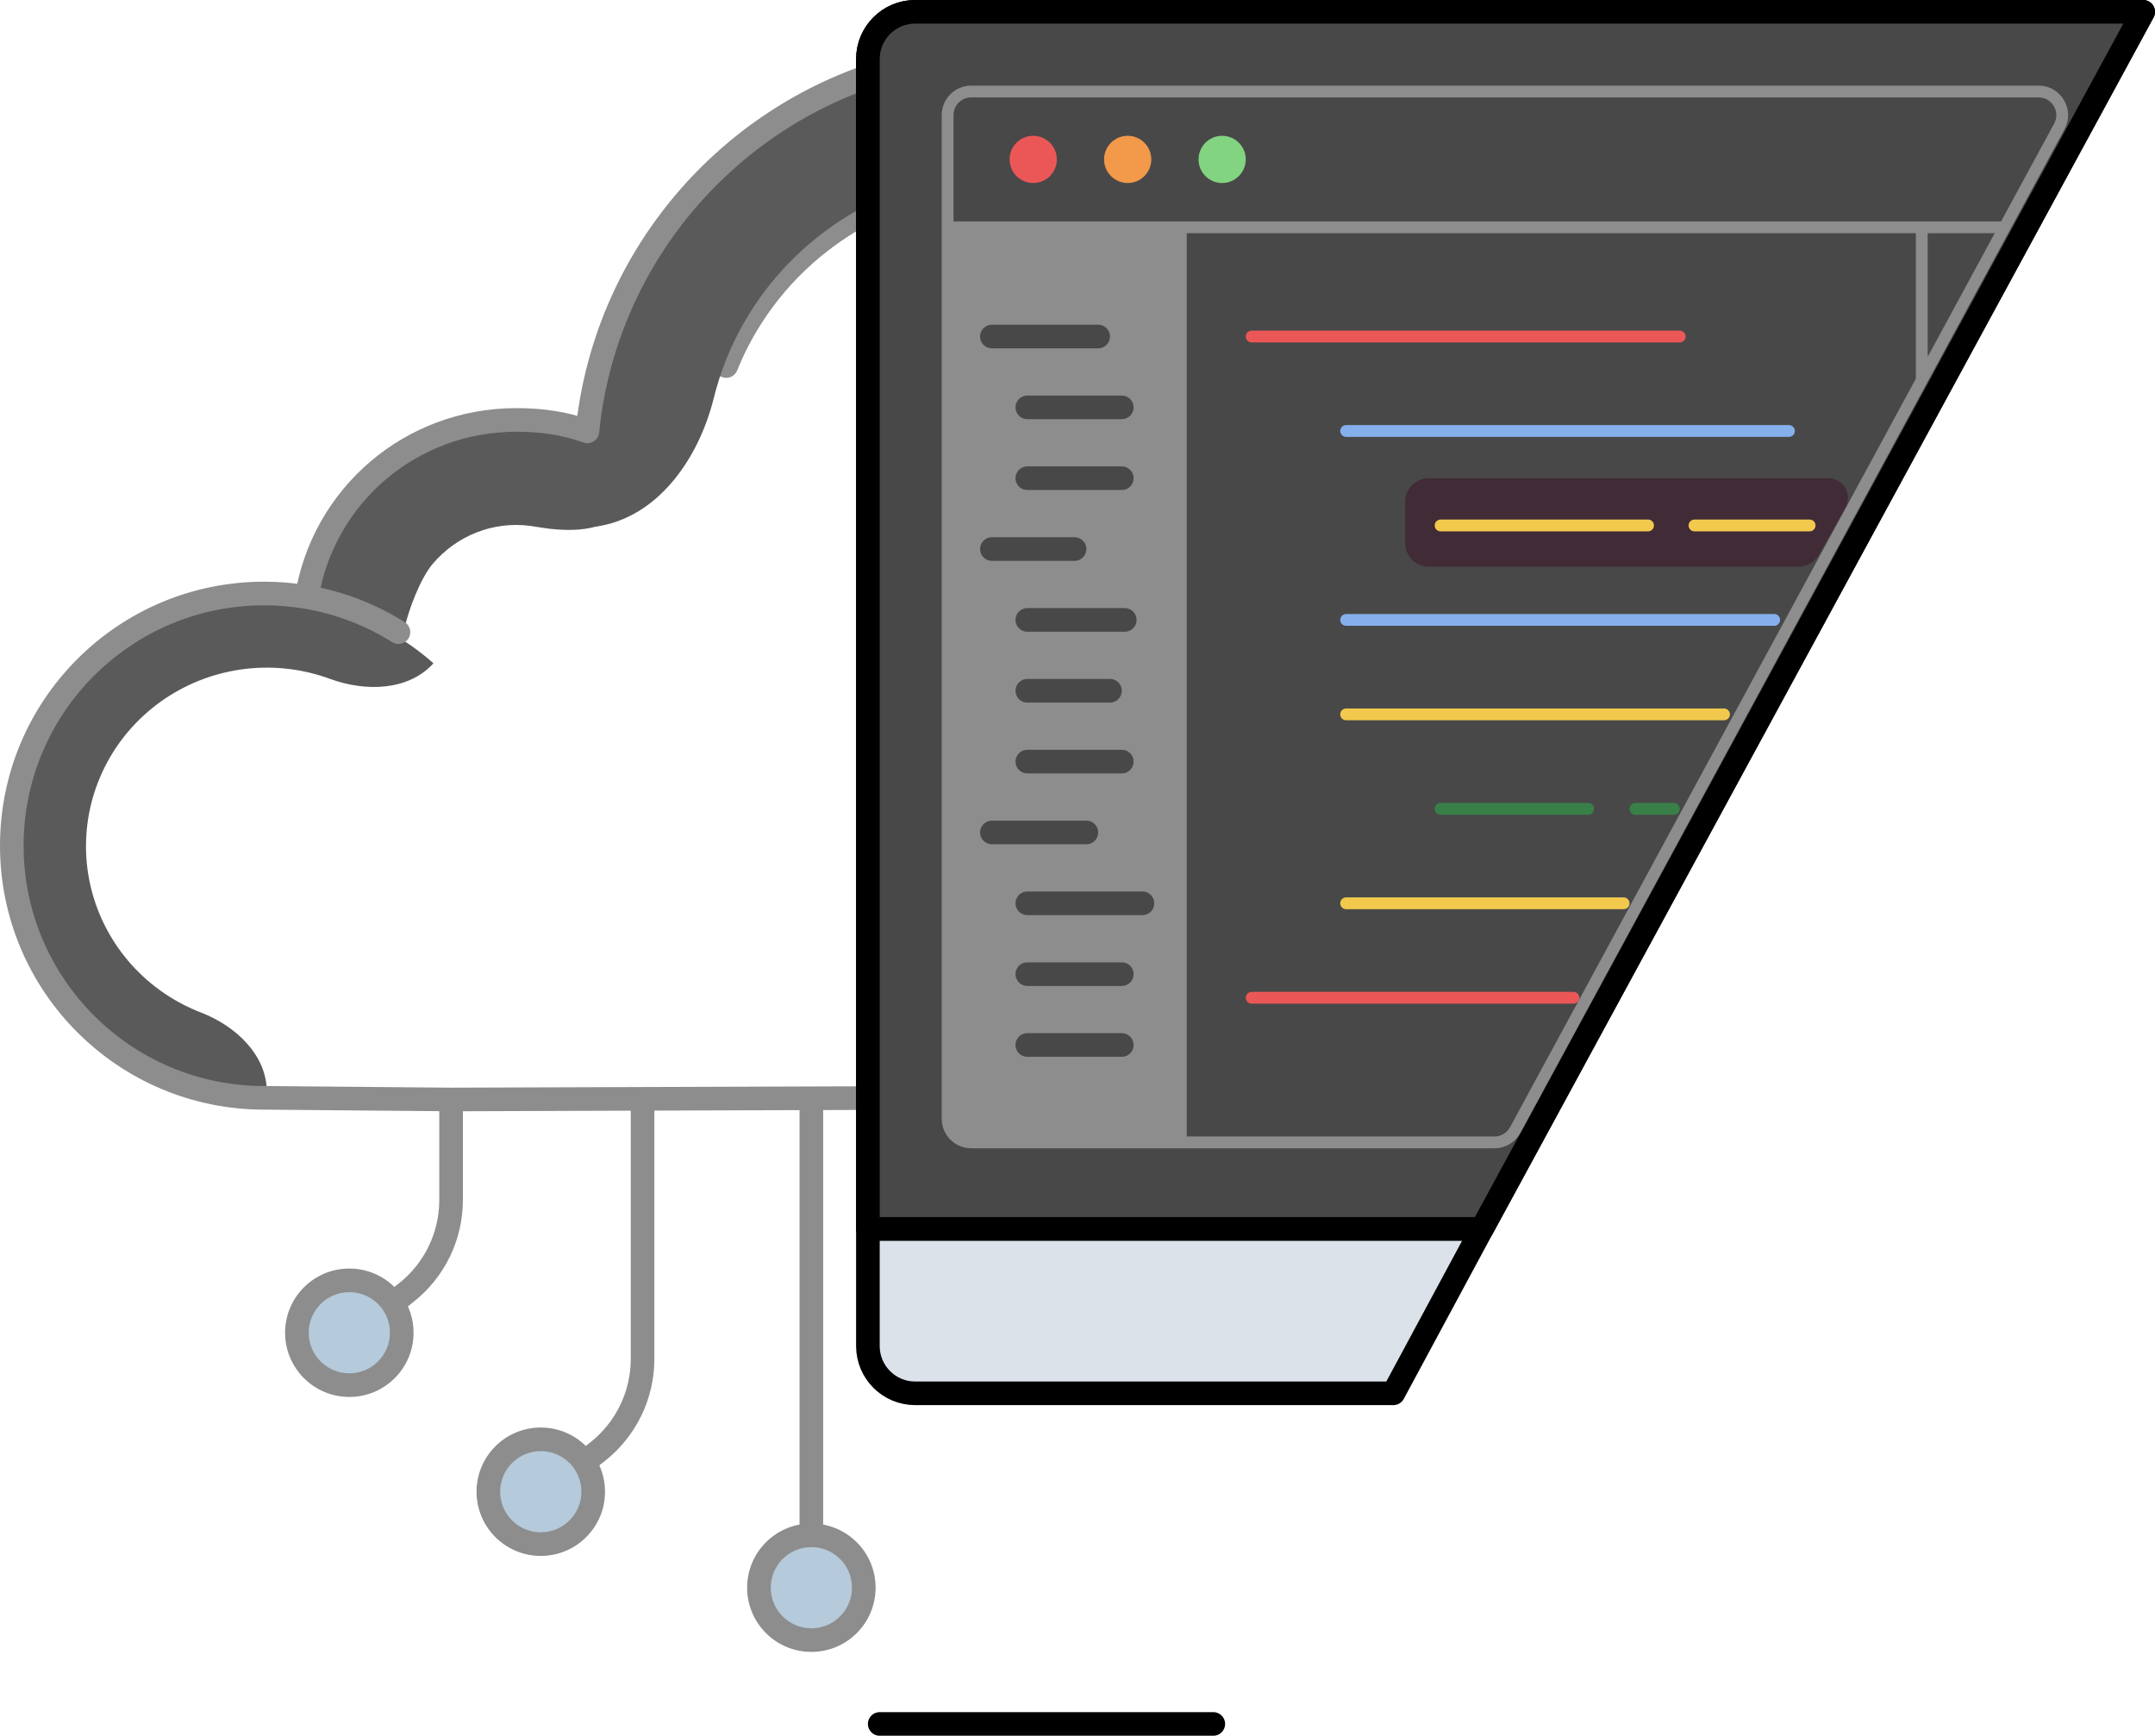 <svg width="365" height="294" viewBox="0 0 365 294" fill="none" xmlns="http://www.w3.org/2000/svg">
<path d="M123 62C126.286 53.841 131.678 46.66 138.647 41.163C145.615 35.666 153.921 32.041 162.749 30.645C171.577 29.249 180.623 30.128 189 33.198" stroke="#8D8D8D" stroke-width="4" stroke-linecap="round"/>
<path d="M45.202 185C38.357 185 31.614 183.356 25.555 180.209C19.497 177.063 14.305 172.509 10.426 166.939C6.548 161.37 4.1 154.953 3.294 148.241C2.487 141.53 3.347 134.725 5.798 128.415C8.249 122.104 12.218 116.477 17.363 112.018C22.508 107.56 28.674 104.404 35.329 102.823C41.985 101.242 48.93 101.283 55.566 102.943C62.202 104.602 68.329 107.831 73.42 112.35C69.133 117.057 61.862 117.18 55.887 114.984C54.855 114.605 53.8 114.28 52.726 114.011C47.908 112.806 42.867 112.777 38.035 113.924C33.203 115.072 28.727 117.363 24.992 120.6C21.257 123.837 18.376 127.922 16.596 132.503C14.817 137.084 14.193 142.024 14.778 146.896C15.364 151.769 17.141 156.427 19.956 160.47C22.772 164.513 26.541 167.82 30.939 170.104C31.95 170.629 32.987 171.096 34.045 171.504C39.925 173.775 45.202 178.694 45.202 185Z" fill="#5B5A5A"/>
<path d="M100.873 89.206C99.161 77.284 100.614 65.125 105.091 53.925C109.567 42.726 116.912 32.869 126.406 25.323C135.899 17.777 147.214 12.802 159.24 10.885C171.266 8.969 183.589 10.176 195 14.39L188.265 32.215C179.981 29.156 171.034 28.279 162.303 29.671C153.572 31.062 145.358 34.674 138.466 40.153C131.573 45.631 126.241 52.787 122.991 60.918C122.141 63.044 121.441 65.218 120.894 67.424C118.334 77.732 111.387 87.731 100.873 89.206Z" fill="#5B5A5A"/>
<path d="M52.695 100.242C53.958 94.357 56.629 88.886 60.468 84.319C64.306 79.752 69.192 76.233 74.686 74.076C80.181 71.92 86.113 71.195 91.949 71.965C97.785 72.736 103.343 74.978 108.124 78.491L106.284 86.111L104.952 87.178C101.03 90.32 95.489 90.048 90.539 89.186C90.292 89.143 90.044 89.105 89.795 89.072C86.725 88.667 83.605 89.049 80.715 90.183C77.825 91.317 75.255 93.168 73.236 95.57C71.217 97.972 69.189 103.294 68.524 106.389L60.75 102.5L52.695 100.242Z" fill="#5B5A5A"/>
<path d="M146.304 268.923C146.304 273.825 142.328 277.798 137.424 277.798C132.519 277.798 128.544 273.825 128.544 268.923C128.544 264.021 132.519 260.048 137.424 260.048C142.328 260.048 146.304 264.021 146.304 268.923Z" fill="#B5CADA"/>
<path d="M100.474 252.667C100.474 257.569 96.498 261.542 91.594 261.542C86.69 261.542 82.714 257.569 82.714 252.667C82.714 247.766 86.69 243.792 91.594 243.792C94.646 243.792 97.339 245.331 98.937 247.675C99.907 249.097 100.474 250.816 100.474 252.667Z" fill="#B5CADA"/>
<path d="M68.047 225.74C68.047 230.641 64.071 234.615 59.167 234.615C54.262 234.615 50.286 230.641 50.286 225.74C50.286 220.838 54.262 216.864 59.167 216.864C62.219 216.864 64.912 218.403 66.51 220.747C67.48 222.17 68.047 223.889 68.047 225.74Z" fill="#B5CADA"/>
<path d="M44.736 185.951V183.951C44.742 183.951 44.748 183.951 44.754 183.951L44.736 185.951ZM235.384 50.88L236.484 52.551C235.996 52.872 235.391 52.964 234.829 52.802C234.267 52.639 233.804 52.239 233.563 51.706L235.384 50.88ZM99.488 73.069L101.478 73.269C101.417 73.881 101.076 74.431 100.555 74.76C100.034 75.089 99.391 75.159 98.812 74.951L99.488 73.069ZM261.46 92.143C260.576 92.805 259.323 92.624 258.661 91.74C257.999 90.856 258.18 89.602 259.064 88.94L261.46 92.143ZM68.558 105.386C69.492 105.975 69.773 107.21 69.184 108.144C68.595 109.079 67.361 109.359 66.426 108.771L68.558 105.386ZM68.753 218.987L67.518 217.414L68.753 218.987ZM4 143.239C4 165.723 22.237 183.951 44.736 183.951V187.951C20.03 187.951 0 167.934 0 143.239H4ZM44.736 102.526C22.237 102.526 4 120.755 4 143.239H0C0 118.544 20.03 98.526 44.736 98.526V102.526ZM51.616 103.104C49.381 102.725 47.083 102.526 44.736 102.526V98.526C47.308 98.526 49.831 98.744 52.286 99.161L51.616 103.104ZM233.563 51.706C222.671 27.694 198.533 11 170.447 11V7C200.163 7 225.69 24.667 237.206 50.054L233.563 51.706ZM170.447 11C134.531 11 104.993 38.301 101.478 73.269L97.498 72.868C101.217 35.876 132.458 7 170.447 7V11ZM255.642 47.056C248.118 47.056 242.257 48.75 236.484 52.551L234.285 49.21C240.762 44.945 247.4 43.056 255.642 43.056V47.056ZM292.223 80.217C290.624 61.385 274.958 47.056 255.642 47.056V43.056C276.997 43.056 294.43 58.937 296.209 79.879L292.223 80.217ZM98.812 74.951C95.254 73.672 91.573 73.127 87.472 73.127V69.127C91.943 69.127 96.095 69.724 100.165 71.186L98.812 74.951ZM87.472 73.127C70.516 73.127 56.555 85.275 53.926 101.453L49.977 100.812C52.92 82.703 68.549 69.127 87.472 69.127V73.127ZM294.216 82.048C282.672 82.048 269.906 85.824 261.46 92.143L259.064 88.94C268.312 82.021 281.957 78.048 294.216 78.048V82.048ZM66.426 108.771C61.992 105.978 56.983 104.016 51.616 103.104L52.286 99.161C58.184 100.163 63.688 102.319 68.558 105.386L66.426 108.771ZM139.424 185.951V260.048H135.424V185.951H139.424ZM148.304 268.923C148.304 274.93 143.432 279.798 137.424 279.798V275.798C141.225 275.798 144.304 272.719 144.304 268.923H148.304ZM137.424 279.798C131.416 279.798 126.544 274.93 126.544 268.923H130.544C130.544 272.719 133.623 275.798 137.424 275.798V279.798ZM126.544 268.923C126.544 262.916 131.416 258.048 137.424 258.048V262.048C133.623 262.048 130.544 265.127 130.544 268.923H126.544ZM137.424 258.048C143.432 258.048 148.304 262.916 148.304 268.923H144.304C144.304 265.127 141.225 262.048 137.424 262.048V258.048ZM102.474 252.667C102.474 258.674 97.602 263.542 91.594 263.542V259.542C95.395 259.542 98.474 256.463 98.474 252.667H102.474ZM91.594 263.542C85.586 263.542 80.714 258.675 80.714 252.667H84.714C84.714 256.463 87.793 259.542 91.594 259.542V263.542ZM80.714 252.667C80.714 246.66 85.586 241.792 91.594 241.792V245.792C87.793 245.792 84.714 248.871 84.714 252.667H80.714ZM91.594 241.792C95.335 241.792 98.634 243.681 100.59 246.548L97.285 248.802C96.043 246.981 93.957 245.792 91.594 245.792V241.792ZM100.59 246.548C101.779 248.292 102.474 250.401 102.474 252.667H98.474C98.474 251.231 98.036 249.903 97.285 248.802L100.59 246.548ZM110.832 186.121V230.182H106.832V186.121H110.832ZM102.415 247.488L100.172 249.248L97.702 246.102L99.945 244.341L102.415 247.488ZM70.047 225.74C70.047 231.747 65.175 236.615 59.167 236.615V232.615C62.968 232.615 66.047 229.536 66.047 225.74H70.047ZM59.167 236.615C53.159 236.615 48.286 231.747 48.286 225.74H52.286C52.286 229.536 55.366 232.615 59.167 232.615V236.615ZM48.286 225.74C48.286 219.732 53.159 214.864 59.167 214.864V218.864C55.366 218.864 52.286 221.944 52.286 225.74H48.286ZM59.167 214.864C62.908 214.864 66.207 216.753 68.162 219.621L64.858 221.874C63.616 220.053 61.53 218.864 59.167 218.864V214.864ZM68.162 219.621C69.352 221.364 70.047 223.474 70.047 225.74H66.047C66.047 224.303 65.608 222.975 64.858 221.874L68.162 219.621ZM69.987 220.56L67.745 222.321L65.275 219.174L67.518 217.414L69.987 220.56ZM44.754 183.951L76.422 184.229L76.387 188.228L44.719 187.951L44.754 183.951ZM76.398 184.229L160.173 183.951L160.186 187.951L76.411 188.229L76.398 184.229ZM74.404 203.254V186.229H78.404V203.254H74.404ZM316.537 88.279C309.843 84.6 302.234 82.38 294.134 82.046L294.298 78.05C303.031 78.409 311.241 80.805 318.463 84.774L316.537 88.279ZM67.518 217.414C71.865 214.002 74.404 208.781 74.404 203.254H78.404C78.404 210.009 75.301 216.39 69.987 220.56L67.518 217.414ZM110.832 230.182C110.832 236.937 107.729 243.317 102.415 247.488L99.945 244.341C104.293 240.929 106.832 235.709 106.832 230.182H110.832Z" fill="#8D8D8D"/>
<path d="M149 292H205.5" stroke="black" stroke-width="4" stroke-linecap="round"/>
<path d="M147 208.143V228C147 232.418 150.582 236 155 236H236L251 208.143H147Z" fill="#DBE2E9"/>
<path d="M147 208.143V10C147 5.582 150.582 2 155 2H363L251 208.143M147 208.143V228C147 232.418 150.582 236 155 236H236L251 208.143M147 208.143H251" stroke="black" stroke-width="4" stroke-linejoin="round"/>
<path d="M155 2C150.582 2 147 5.582 147 10V208.143H251L363 2H155Z" fill="#484848" stroke="black" stroke-width="4" stroke-linejoin="round"/>
<path d="M160.5 38.5V19.5C160.5 17.291 162.291 15.5 164.5 15.5H345.281C348.313 15.5 350.243 18.741 348.798 21.406L339.531 38.5L325.5 64.381L256.635 191.406C255.936 192.696 254.586 193.5 253.119 193.5H164.5C162.291 193.5 160.5 191.709 160.5 189.5V38.5Z" fill="#484848"/>
<path d="M160.5 38.5V19.5C160.5 17.291 162.291 15.5 164.5 15.5H345.281C348.313 15.5 350.243 18.741 348.798 21.406L256.635 191.406C255.936 192.696 254.586 193.5 253.119 193.5H164.5C162.291 193.5 160.5 191.709 160.5 189.5V38.5ZM160.5 38.5H325.5M325.5 38.5H339.531M325.5 38.5V64.381" stroke="#8D8D8D" stroke-width="2"/>
<circle cx="175" cy="27" r="4" fill="#EB5757"/>
<circle cx="191" cy="27" r="4" fill="#F2994A"/>
<circle cx="207" cy="27" r="4" fill="#82D480"/>
<path d="M238 85C238 82.791 239.791 81 242 81H309.66C311.505 81 313 82.495 313 84.34V84.34C313 84.916 312.851 85.482 312.568 85.984L308.055 93.968C307.345 95.224 306.015 96 304.572 96H242C239.791 96 238 94.209 238 92V85Z" fill="#412B37"/>
<path d="M212 57H284.5" stroke="#EB5757" stroke-width="2" stroke-linecap="round" stroke-linejoin="round"/>
<path d="M228 73H303" stroke="#85B0EB" stroke-width="2" stroke-linecap="round" stroke-linejoin="round"/>
<path d="M244 89H279.139M306.5 89H301.5H287" stroke="#F2C94C" stroke-width="2" stroke-linecap="round" stroke-linejoin="round"/>
<path d="M228 105H300.5" stroke="#85B0EB" stroke-width="2" stroke-linecap="round" stroke-linejoin="round"/>
<path d="M228 121H292" stroke="#F2C94C" stroke-width="2" stroke-linecap="round" stroke-linejoin="round"/>
<path d="M244 137H269M277 137H283.5" stroke="#398048" stroke-width="2" stroke-linecap="round" stroke-linejoin="round"/>
<path d="M228 153H275" stroke="#F2C94C" stroke-width="2" stroke-linecap="round" stroke-linejoin="round"/>
<path d="M212 169L266.5 169" stroke="#EB5757" stroke-width="2" stroke-linecap="round" stroke-linejoin="round"/>
<rect x="161" y="39" width="40" height="154" fill="#8D8D8D"/>
<path d="M168 57H186" stroke="#484848" stroke-width="4" stroke-linecap="round" stroke-linejoin="round"/>
<path d="M174 69H190" stroke="#484848" stroke-width="4" stroke-linecap="round" stroke-linejoin="round"/>
<path d="M174 81H190" stroke="#484848" stroke-width="4" stroke-linecap="round" stroke-linejoin="round"/>
<path d="M168 93H182" stroke="#484848" stroke-width="4" stroke-linecap="round" stroke-linejoin="round"/>
<path d="M174 105H190.5" stroke="#484848" stroke-width="4" stroke-linecap="round" stroke-linejoin="round"/>
<path d="M174 117H188" stroke="#484848" stroke-width="4" stroke-linecap="round" stroke-linejoin="round"/>
<path d="M174 129H190" stroke="#484848" stroke-width="4" stroke-linecap="round" stroke-linejoin="round"/>
<path d="M168 141H184" stroke="#484848" stroke-width="4" stroke-linecap="round" stroke-linejoin="round"/>
<path d="M174 153H193.5" stroke="#484848" stroke-width="4" stroke-linecap="round" stroke-linejoin="round"/>
<path d="M174 165H190" stroke="#484848" stroke-width="4" stroke-linecap="round" stroke-linejoin="round"/>
<path d="M174 177H190" stroke="#484848" stroke-width="4" stroke-linecap="round" stroke-linejoin="round"/>
</svg>
